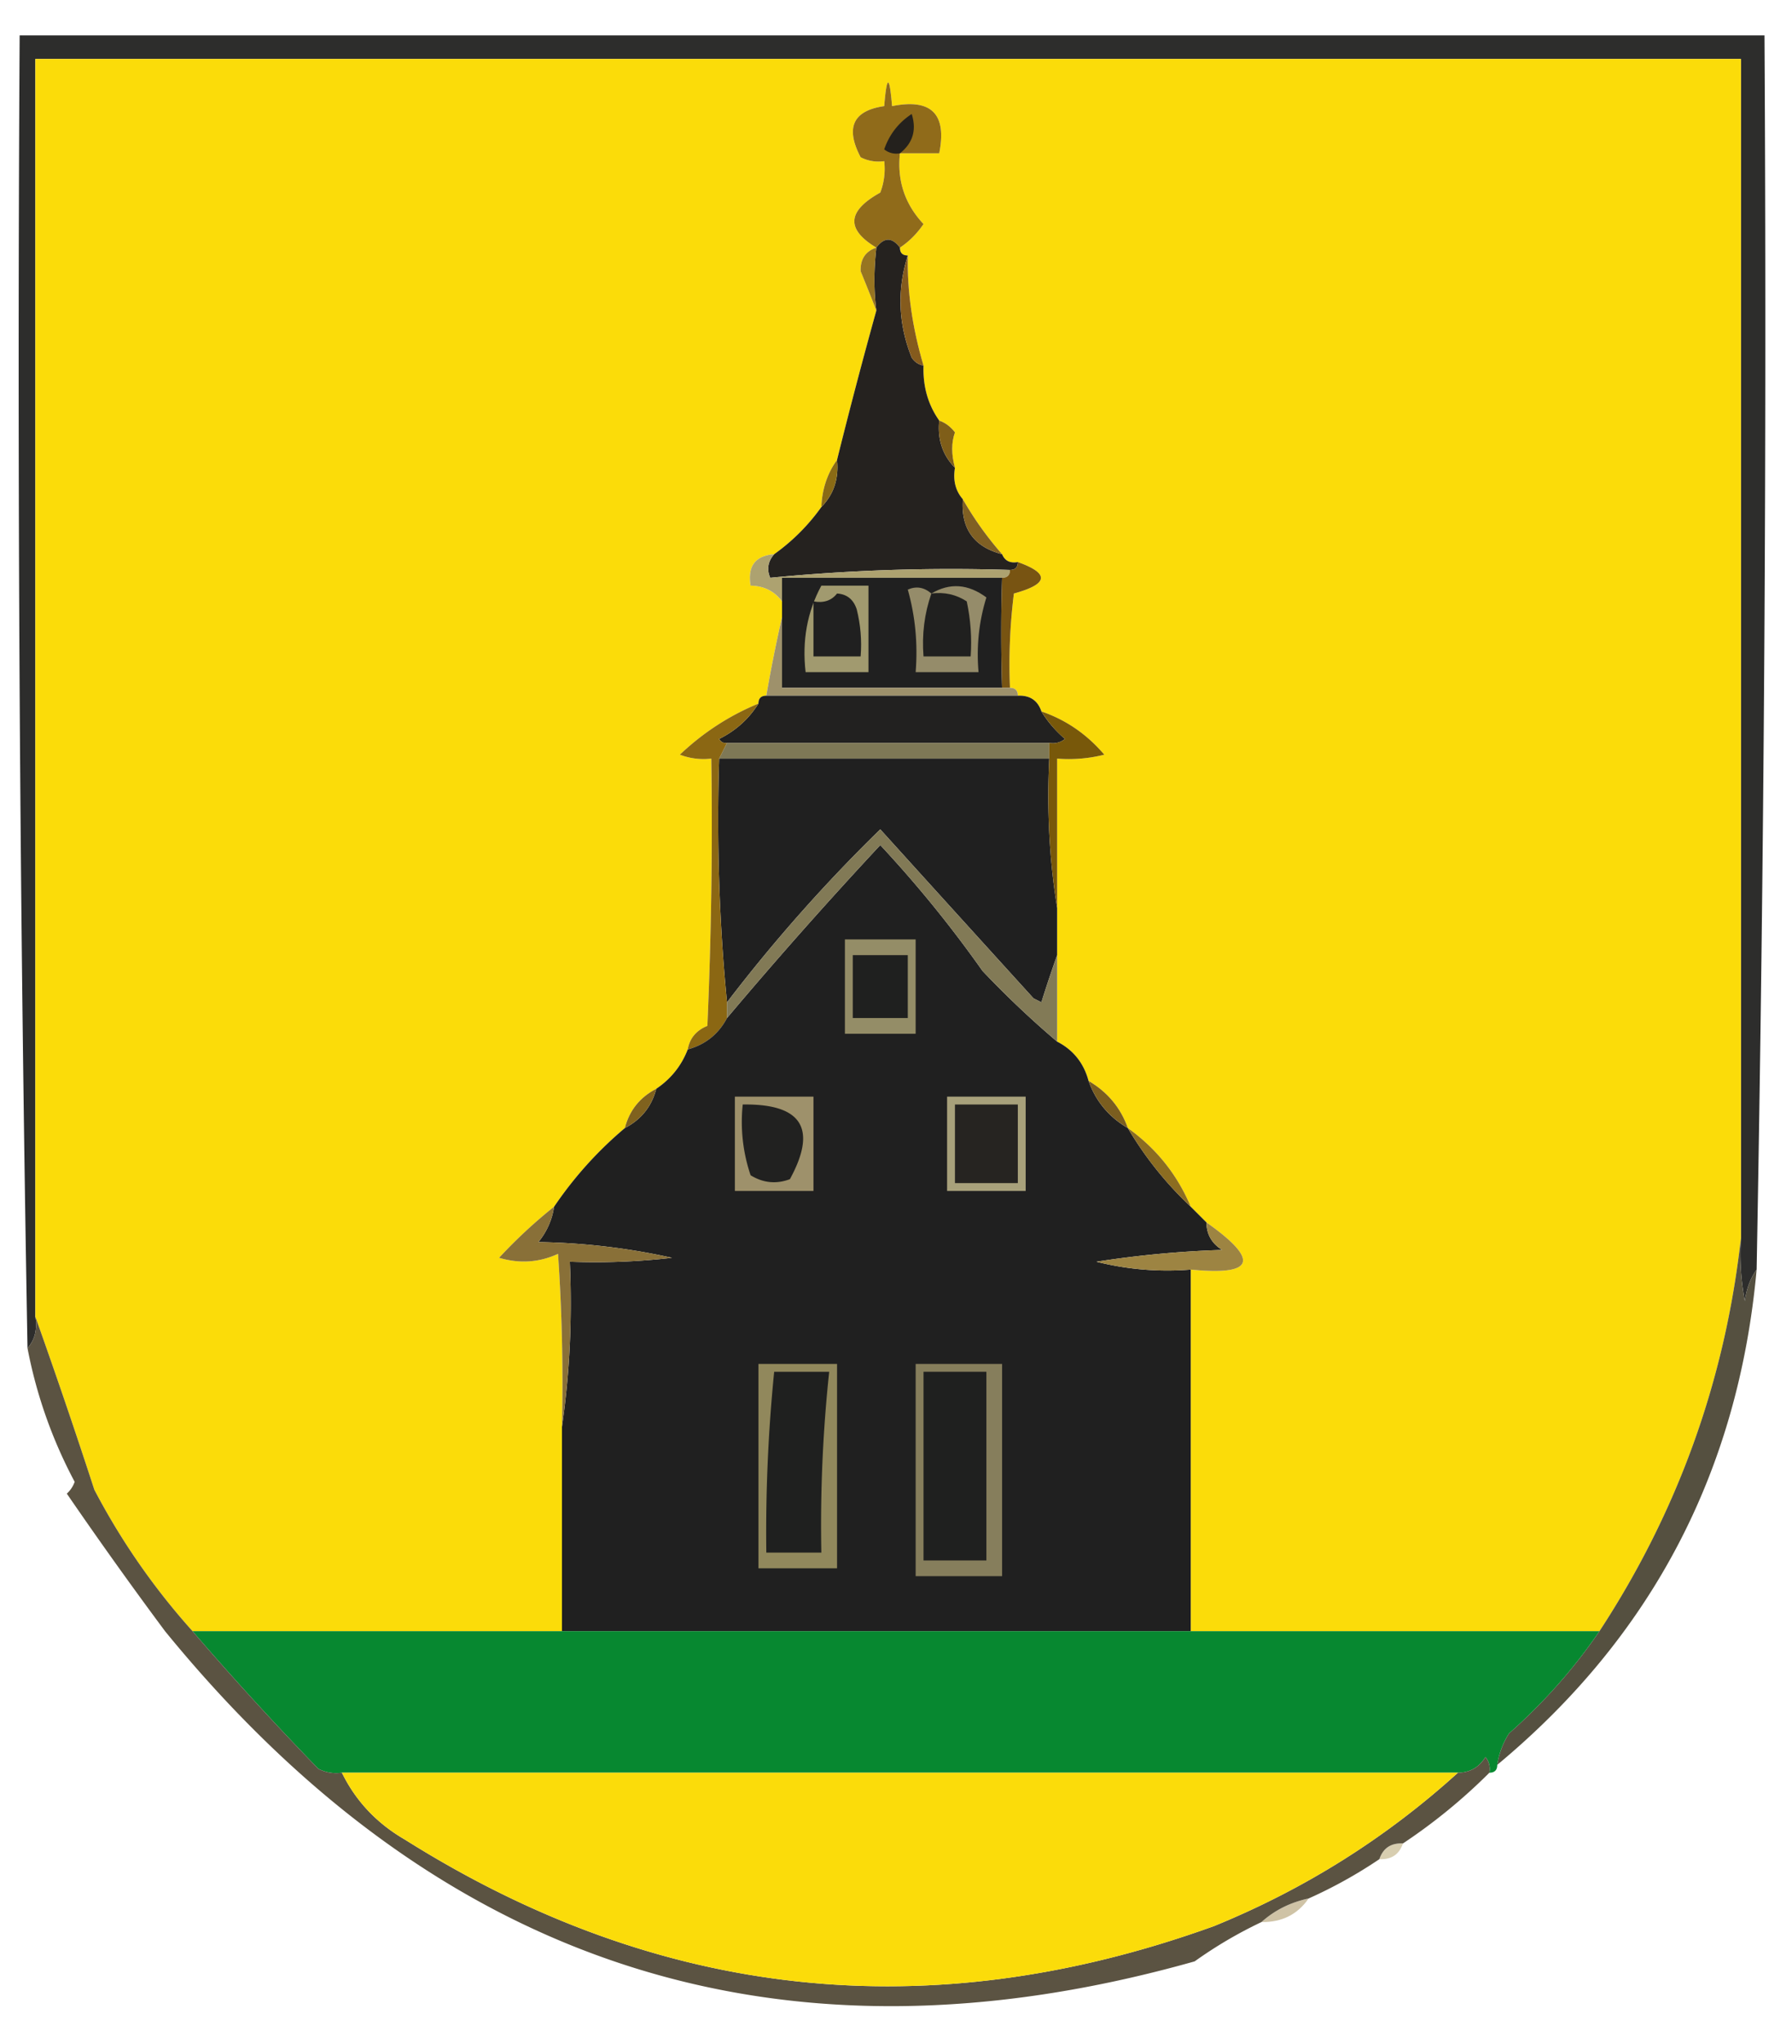 <svg xmlns="http://www.w3.org/2000/svg" width="228" height="260" style="shape-rendering:geometricPrecision;text-rendering:geometricPrecision;image-rendering:optimizeQuality;fill-rule:evenodd;clip-rule:evenodd"><path style="opacity:1" fill="#2d2d2c" d="M223.5 161.5c-.79 1.109-1.29 2.442-1.5 4a32.462 32.462 0 0 1-.5-8V7.5H4.5v160c.268 1.599-.066 2.932-1 4a6972.863 6972.863 0 0 1-1-167h222a6464.166 6464.166 0 0 1-1 157z"/><path style="opacity:1" fill="#fbdc09" d="M221.5 157.5c-2.025 18.1-8.025 34.767-18 50h-52v-46c8.146.81 8.812-1.19 2-6l-2-2c-1.708-4.072-4.374-7.405-8-10-.919-2.589-2.586-4.589-5-6-.611-2.275-1.945-3.941-4-5v-36a18.437 18.437 0 0 0 6-.5c-2.204-2.594-4.87-4.428-8-5.5-.473-1.406-1.473-2.073-3-2 0-.667-.333-1-1-1a72.368 72.368 0 0 1 .5-12c4.412-1.211 4.579-2.545.5-4-.992.172-1.658-.162-2-1a42.643 42.643 0 0 1-5-7c-.934-1.068-1.268-2.401-1-4-.466-1.701-.466-3.201 0-4.5-.544-.717-1.211-1.217-2-1.5-1.424-2.014-2.09-4.348-2-7-1.423-4.8-2.09-9.467-2-14-.667 0-1-.333-1-1 1.16-.765 2.16-1.765 3-3-2.374-2.528-3.374-5.528-3-9h5c1-5-1-7-6-6-.333-4-.667-4-1 0-3.973.575-4.973 2.742-3 6.5.948.483 1.948.65 3 .5a8.43 8.43 0 0 1-.5 4c-4.222 2.338-4.388 4.671-.5 7-1.38.462-2.047 1.462-2 3a319.756 319.756 0 0 1 2 5 710.615 710.615 0 0 0-5 19c-1.238 1.714-1.905 3.714-2 6a25.634 25.634 0 0 1-6 6c-2.412.194-3.412 1.527-3 4 1.7.027 3.033.694 4 2v2a192.7 192.7 0 0 0-2 10c-.667 0-1 .333-1 1-3.702 1.524-7.035 3.69-10 6.5a8.434 8.434 0 0 0 4 .5c.166 11.338 0 22.672-.5 34-1.417.578-2.25 1.578-2.5 3-.8 2.073-2.133 3.74-4 5-2.087 1.085-3.42 2.751-4 5a48.817 48.817 0 0 0-9 10 63.68 63.68 0 0 0-7 6.5c2.6.769 5.1.602 7.5-.5.5 7.326.666 14.659.5 22v26h-47a87.891 87.891 0 0 1-12.5-18 835.085 835.085 0 0 0-7.5-22V7.5h217v150z"/><path style="opacity:1" fill="#906b1a" d="M114.5 19.5c-.374 3.472.626 6.472 3 9-.84 1.235-1.84 2.235-3 3-1-1.333-2-1.333-3 0-3.888-2.329-3.722-4.662.5-7a8.43 8.43 0 0 0 .5-4 4.932 4.932 0 0 1-3-.5c-1.973-3.758-.973-5.925 3-6.5.333-4 .667-4 1 0 5-1 7 1 6 6h-5z"/><path style="opacity:1" fill="#24211d" d="M114.5 19.5a2.427 2.427 0 0 1-2-.5c.658-1.904 1.825-3.405 3.5-4.5.64 2.043.14 3.71-1.5 5z"/><path style="opacity:1" fill="#25221f" d="M114.5 31.5c0 .667.333 1 1 1-1.385 4.372-1.218 8.705.5 13 .383.556.883.89 1.5 1-.09 2.652.576 4.986 2 7-.241 2.398.426 4.398 2 6-.268 1.599.066 2.932 1 4-.259 3.737 1.407 6.07 5 7 .342.838 1.008 1.172 2 1 0 .667-.333 1-1 1a237.166 237.166 0 0 0-30.5 1c-.47-1.077-.303-2.077.5-3a25.634 25.634 0 0 0 6-6c1.574-1.602 2.241-3.602 2-6a710.615 710.615 0 0 1 5-19c-.326-2.496-.326-5.162 0-8 1-1.333 2-1.333 3 0z"/><path style="opacity:1" fill="#977521" d="M111.5 31.5c-.326 2.838-.326 5.504 0 8a319.756 319.756 0 0 0-2-5c-.047-1.538.62-2.538 2-3z"/><path style="opacity:1" fill="#855b1d" d="M115.5 32.5c-.09 4.533.577 9.2 2 14-.617-.11-1.117-.444-1.5-1-1.718-4.295-1.885-8.628-.5-13z"/><path style="opacity:1" fill="#7f5e19" d="M119.5 53.5c.789.283 1.456.783 2 1.5-.466 1.299-.466 2.799 0 4.5-1.574-1.602-2.241-3.602-2-6z"/><path style="opacity:1" fill="#8a6b15" d="M106.5 58.5c.241 2.398-.426 4.398-2 6 .095-2.286.762-4.286 2-6z"/><path style="opacity:1" fill="#806023" d="M122.5 63.5a42.643 42.643 0 0 0 5 7c-3.593-.93-5.259-3.263-5-7z"/><path style="opacity:1" fill="#ada270" d="M98.5 70.5c-.803.923-.97 1.923-.5 3a237.166 237.166 0 0 1 30.5-1c0 .667-.333 1-1 1h-28v3c-.967-1.306-2.3-1.973-4-2-.412-2.473.588-3.806 3-4z"/><path style="opacity:1" fill="#202020" d="M127.5 73.5a223.685 223.685 0 0 0 0 14h-28v-14h28z"/><path style="opacity:1" fill="#785412" d="M129.5 71.5c4.079 1.455 3.912 2.789-.5 4a72.368 72.368 0 0 0-.5 12h-1a223.685 223.685 0 0 1 0-14c.667 0 1-.333 1-1 .667 0 1-.333 1-1z"/><path style="opacity:1" fill="#a19a6f" d="M104.5 74.5h6v11h-8c-.464-4.002.202-7.67 2-11z"/><path style="opacity:1" fill="#202020" d="M106.5 75.5c1.25.077 2.083.744 2.5 2 .495 1.973.662 3.973.5 6h-6v-7c1.291.237 2.291-.096 3-1z"/><path style="opacity:1" fill="#958c6a" d="M118.5 75.5c2.347-1.395 4.681-1.228 7 .5-.951 3.057-1.284 6.223-1 9.5h-8c.289-3.606-.044-7.106-1-10.5 1.077-.47 2.077-.303 3 .5z"/><path style="opacity:1" fill="#20201f" d="M118.5 75.5c1.644-.213 3.144.12 4.5 1 .497 2.31.663 4.643.5 7h-6c-.221-2.779.112-5.445 1-8z"/><path style="opacity:1" fill="#9e916b" d="M99.5 78.5v9h29c.667 0 1 .333 1 1h-32a192.7 192.7 0 0 1 2-10z"/><path style="opacity:1" fill="#222120" d="M97.5 88.5h32c1.527-.073 2.527.594 3 2 .79 1.294 1.79 2.46 3 3.5a2.427 2.427 0 0 1-2 .5h-41c-.438.065-.772-.101-1-.5 2.118-1.05 3.784-2.55 5-4.5 0-.667.333-1 1-1z"/><path style="opacity:1" fill="#7e7856" d="M92.5 94.5h41v2h-42l1-2z"/><path style="opacity:1" fill="#202020" d="M91.5 96.5h42c-.323 6.522.01 12.855 1 19v6a168.522 168.522 0 0 0-2 6l-1-.5c-6.57-7.23-13.07-14.397-19.5-21.5a202.449 202.449 0 0 0-19.5 22c-.994-10.153-1.328-20.486-1-31z"/><path style="opacity:1" fill="#78580a" d="M132.5 90.5c3.13 1.072 5.796 2.906 8 5.5a18.437 18.437 0 0 1-6 .5v19c-.99-6.145-1.323-12.478-1-19v-2a2.427 2.427 0 0 0 2-.5 14.696 14.696 0 0 1-3-3.5z"/><path style="opacity:1" fill="#8b6713" d="M96.5 89.5c-1.216 1.95-2.882 3.45-5 4.5.228.399.562.565 1 .5l-1 2c-.328 10.514.006 20.847 1 31v2c-1.08 2.043-2.746 3.376-5 4 .25-1.422 1.083-2.422 2.5-3 .5-11.328.666-22.662.5-34a8.434 8.434 0 0 1-4-.5c2.965-2.81 6.298-4.976 10-6.5z"/><path style="opacity:1" fill="#202020" d="M134.5 132.5c2.055 1.059 3.389 2.725 4 5 .919 2.589 2.586 4.589 5 6a45.26 45.26 0 0 0 8 10l2 2c.011 1.517.677 2.684 2 3.5-5.364.171-10.698.671-16 1.5a36.875 36.875 0 0 0 12 1v46h-80v-26c.991-6.813 1.325-13.813 1-21a84.9 84.9 0 0 0 13-.5 84.186 84.186 0 0 0-17-2 9.175 9.175 0 0 0 2-4.5 48.817 48.817 0 0 1 9-10c2.087-1.085 3.42-2.751 4-5 1.867-1.26 3.2-2.927 4-5 2.254-.624 3.92-1.957 5-4a585.682 585.682 0 0 1 19.5-22 151.271 151.271 0 0 1 13 16 120.087 120.087 0 0 0 9.5 9z"/><path style="opacity:1" fill="#948d67" d="M107.5 119.5h9v12h-9v-12z"/><path style="opacity:1" fill="#827a56" d="M134.5 121.5v11a120.087 120.087 0 0 1-9.5-9 151.271 151.271 0 0 0-13-16 585.682 585.682 0 0 0-19.5 22v-2a202.449 202.449 0 0 1 19.5-22c6.43 7.103 12.93 14.27 19.5 21.5l1 .5a168.522 168.522 0 0 1 2-6z"/><path style="opacity:1" fill="#1f201f" d="M108.5 121.5h7v8h-7v-8z"/><path style="opacity:1" fill="#7b5e1f" d="M138.5 137.5c2.414 1.411 4.081 3.411 5 6-2.414-1.411-4.081-3.411-5-6z"/><path style="opacity:1" fill="#80621e" d="M83.5 138.5c-.58 2.249-1.913 3.915-4 5 .58-2.249 1.913-3.915 4-5z"/><path style="opacity:1" fill="#a8a17b" d="M120.5 139.5h10v12h-10v-12z"/><path style="opacity:1" fill="#262421" d="M121.5 140.5h8v10h-8v-10z"/><path style="opacity:1" fill="#8c6d21" d="M143.5 143.5c3.626 2.595 6.292 5.928 8 10a45.26 45.26 0 0 1-8-10z"/><path style="opacity:1" fill="#9e916b" d="M93.5 139.5h10v12h-10v-12z"/><path style="opacity:1" fill="#212120" d="M94.5 140.5c7.521-.11 9.521 3.057 6 9.5-1.735.651-3.402.485-5-.5a21.12 21.12 0 0 1-1-9z"/><path style="opacity:1" fill="#897038" d="M70.5 153.5a9.175 9.175 0 0 1-2 4.5 84.186 84.186 0 0 1 17 2 84.9 84.9 0 0 1-13 .5c.325 7.187-.009 14.187-1 21 .166-7.341 0-14.674-.5-22-2.4 1.102-4.9 1.269-7.5.5a63.68 63.68 0 0 1 7-6.5z"/><path style="opacity:1" fill="#9d8442" d="M153.5 155.5c6.812 4.81 6.146 6.81-2 6a36.875 36.875 0 0 1-12-1 130.373 130.373 0 0 1 16-1.5c-1.323-.816-1.989-1.983-2-3.5z"/><path style="opacity:1" fill="#91885c" d="M96.5 173.5h10v26h-10v-26z"/><path style="opacity:1" fill="#1f201f" d="M98.5 174.5h7a184.09 184.09 0 0 0-1 23h-7a205.345 205.345 0 0 1 1-23z"/><path style="opacity:1" fill="#867e5c" d="M116.5 173.5h11v27h-11v-27z"/><path style="opacity:1" fill="#1f201f" d="M117.5 174.5h8v24h-8v-24z"/><path style="opacity:1" fill="#555040" d="M221.5 157.5a32.462 32.462 0 0 0 .5 8c.21-1.558.71-2.891 1.5-4-2.32 25.643-13.32 46.643-33 63a10.134 10.134 0 0 1 1.5-4c4.436-3.928 8.269-8.261 11.5-13 9.975-15.233 15.975-31.9 18-50z"/><path style="opacity:1" fill="#078830" d="M24.5 207.5h179c-3.231 4.739-7.064 9.072-11.5 13a10.134 10.134 0 0 0-1.5 4c0 .667-.333 1-1 1a2.428 2.428 0 0 0-.5-2c-.816 1.323-1.983 1.989-3.5 2h-142a4.934 4.934 0 0 1-3-.5 391.068 391.068 0 0 1-16-17.5z"/><path style="opacity:.267" fill="#e6ece7" d="M205.5 213.5c1.333.667 1.333.667 0 0z"/><path style="opacity:.133" fill="#e6edea" d="M26.5 216.5c1.333.667 1.333.667 0 0z"/><path style="opacity:.267" fill="#ebecdf" d="M34.5 224.5c1.333.667 1.333.667 0 0z"/><path style="opacity:1" fill="#d8ceb0" d="M178.5 234.5c-.473 1.406-1.473 2.073-3 2 .473-1.406 1.473-2.073 3-2z"/><path style="opacity:1" fill="#cfc3a6" d="M166.5 241.5c-1.411 2.039-3.411 3.039-6 3 1.681-1.508 3.681-2.508 6-3z"/><path style="opacity:1" fill="#5b5342" d="M4.5 167.5a835.085 835.085 0 0 1 7.5 22 87.891 87.891 0 0 0 12.5 18 391.068 391.068 0 0 0 16 17.5 4.934 4.934 0 0 0 3 .5c1.763 3.599 4.43 6.432 8 8.5 32.465 20.426 66.799 24.093 103 11 11.525-4.709 21.859-11.209 31-19.5 1.517-.011 2.684-.677 3.5-2 .464.594.631 1.261.5 2a71.94 71.94 0 0 1-11 9c-1.527-.073-2.527.594-3 2a59.562 59.562 0 0 1-9 5c-2.319.492-4.319 1.492-6 3a55.464 55.464 0 0 0-8.5 5c-52.41 14.789-96.076.789-131-42A567.012 567.012 0 0 1 8.5 190c.457-.414.79-.914 1-1.5a60.035 60.035 0 0 1-6-17c.934-1.068 1.268-2.401 1-4z"/><path style="opacity:1" fill="#fbdc0a" d="M43.5 225.5h142c-9.141 8.291-19.475 14.791-31 19.5-36.201 13.093-70.535 9.426-103-11-3.57-2.068-6.237-4.901-8-8.5z"/></svg>